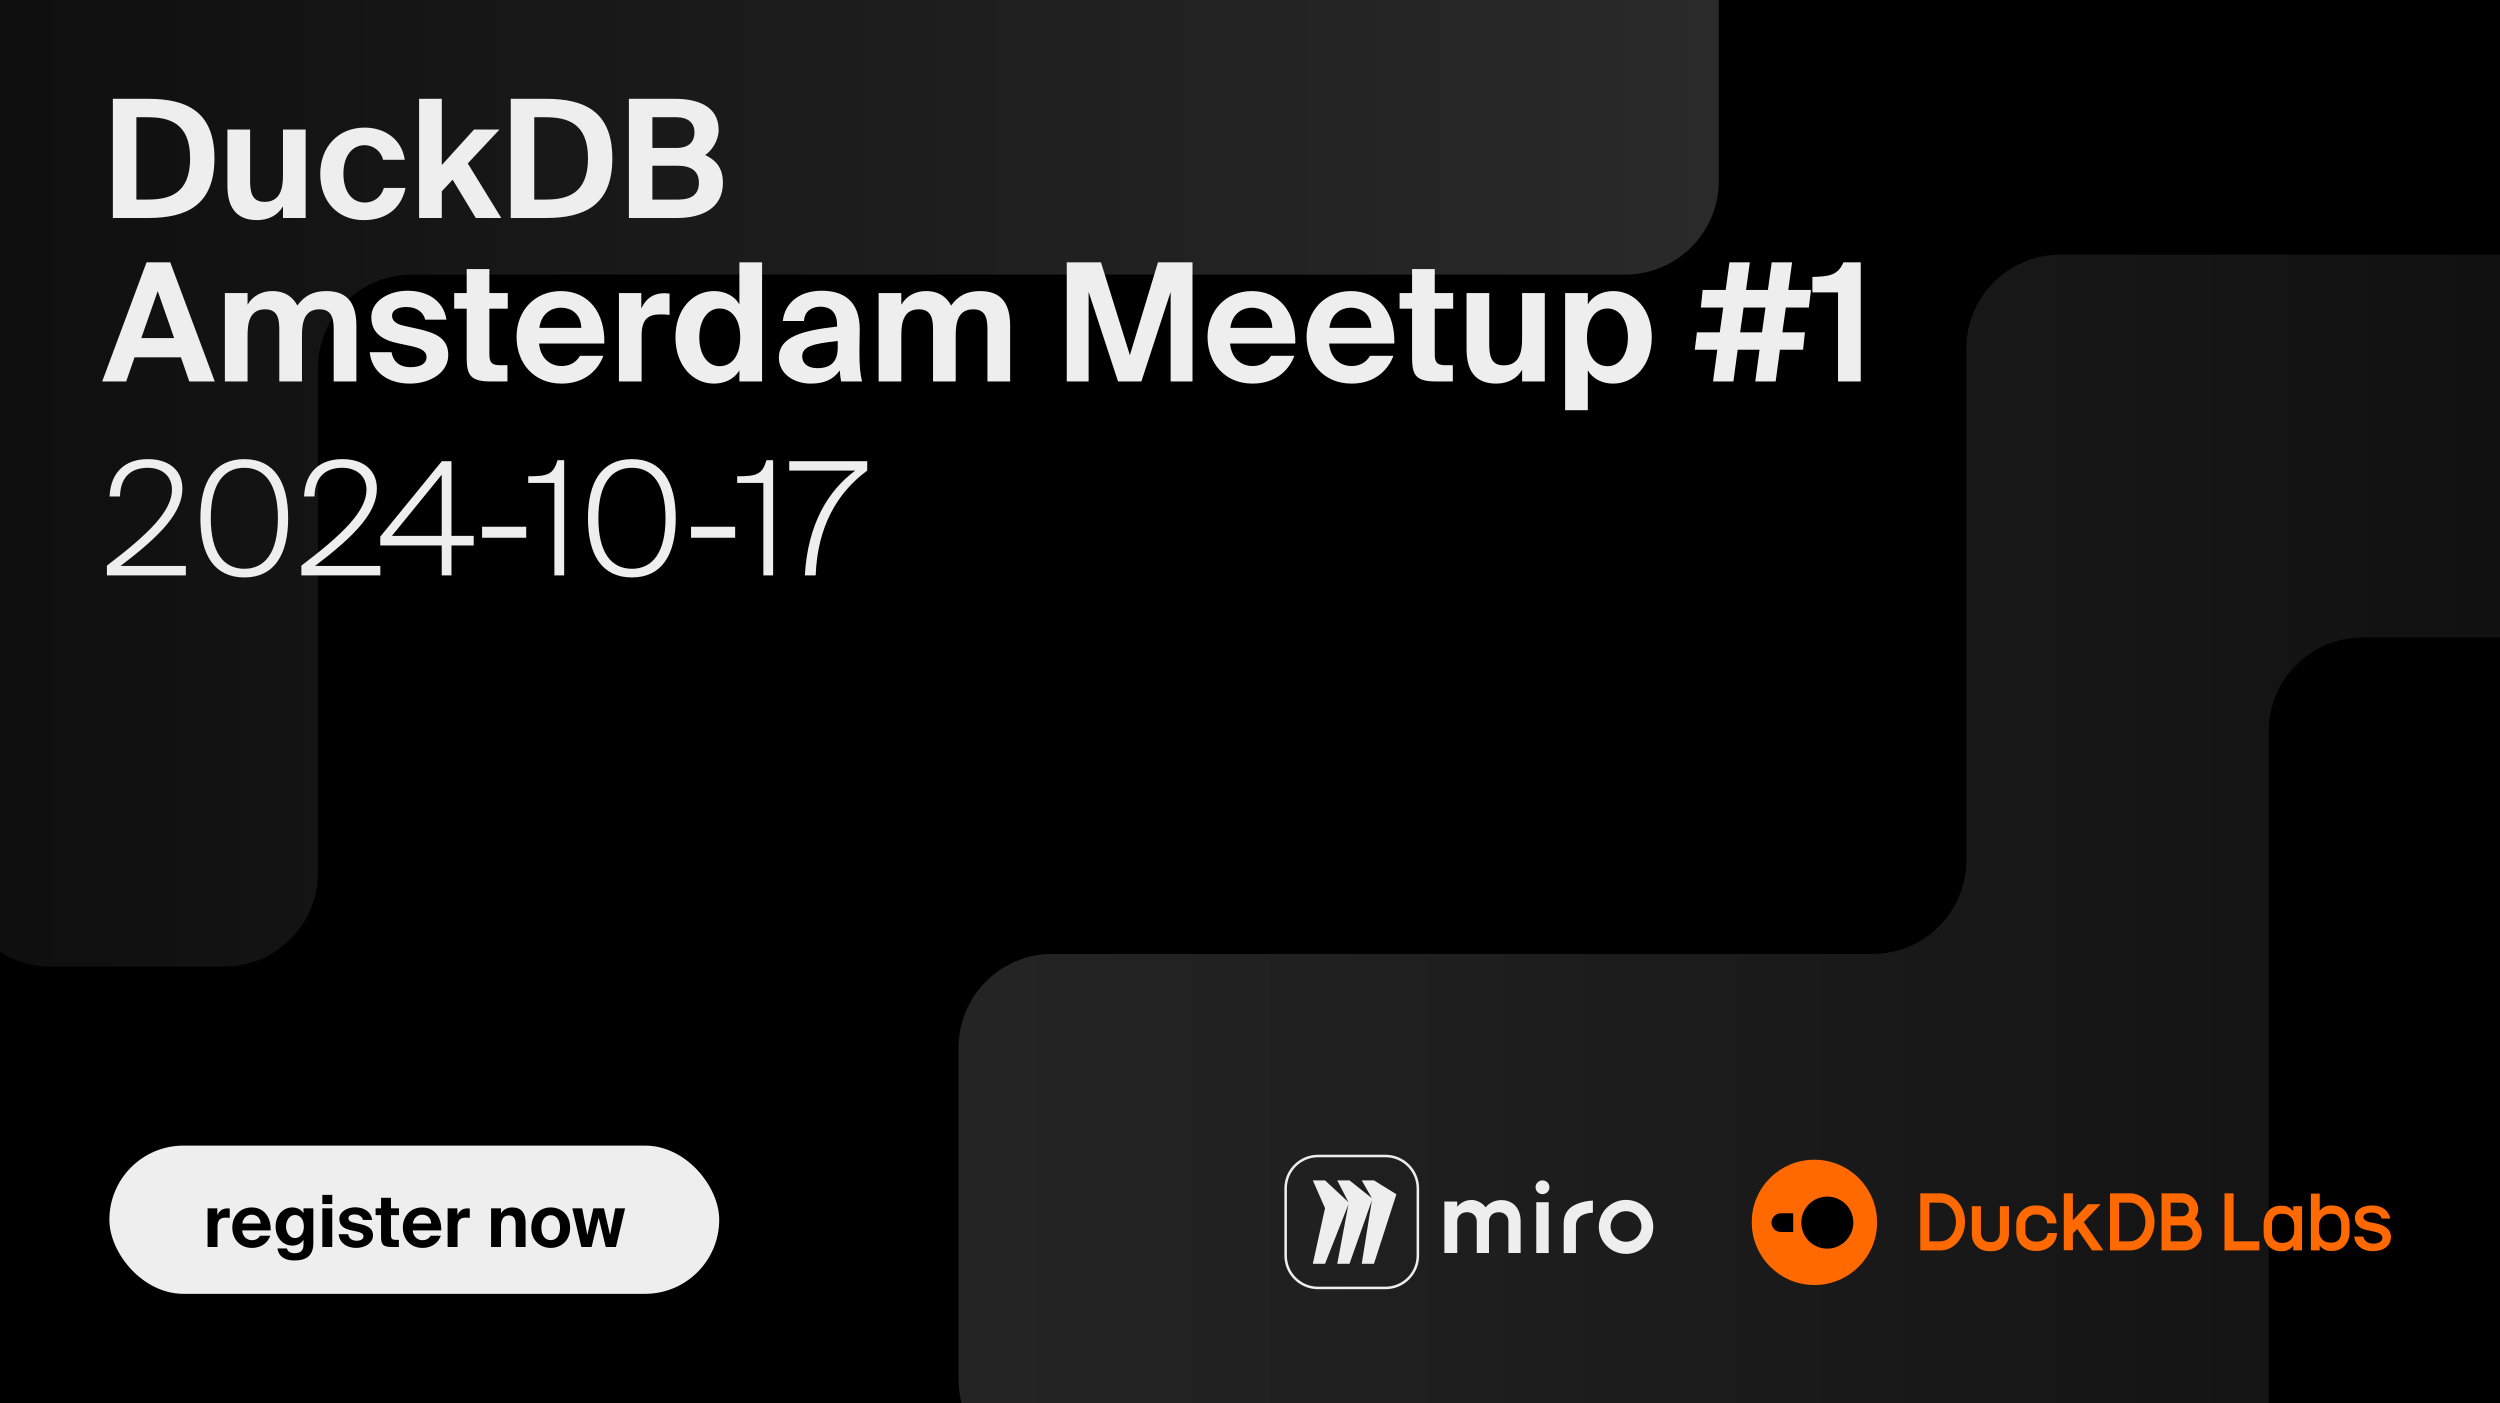 <svg width="367" height="206" viewBox="0 0 367 206" fill="none" xmlns="http://www.w3.org/2000/svg">
<rect x="0" y="0" width="367" height="206" fill="#808080" stroke="none"/>
<g clip-path="url(#clip0_4037_232)">
<rect width="367" height="206" fill="black"/>
<path d="M154.484 140.033L274.906 140.033C282.507 140.033 288.669 133.872 288.669 126.271L288.668 51.151C288.668 43.55 294.83 37.388 302.431 37.388L386.038 37.388C393.639 37.388 399.801 43.55 399.801 51.151L399.801 202.538C399.801 210.139 393.639 216.301 386.038 216.301L154.484 216.301C146.883 216.301 140.722 210.139 140.722 202.538L140.722 153.796C140.722 146.195 146.883 140.033 154.484 140.033Z" fill="url(#paint0_linear_4037_232)"/>
<path d="M46.677 128.12L46.677 54.075C46.677 46.474 52.839 40.312 60.44 40.312L238.55 40.312C246.151 40.312 252.313 34.15 252.313 26.55L252.313 -6.638C252.313 -14.238 246.151 -20.4 238.55 -20.4L7.34 -20.4C-0.261 -20.4 -6.422 -14.238 -6.422 -6.638L-6.422 128.12C-6.422 135.721 -0.261 141.883 7.34 141.883L32.915 141.883C40.516 141.883 46.678 135.721 46.677 128.12Z" fill="url(#paint1_linear_4037_232)"/>
<path d="M346.815 93.585L466.03 93.585L514.029 93.585C521.63 93.585 527.792 99.747 527.792 107.348L527.792 222.953C527.792 230.553 521.63 236.715 514.029 236.715L346.815 236.715C339.214 236.715 333.052 230.553 333.052 222.953L333.052 107.348C333.052 99.747 339.214 93.585 346.815 93.585Z" fill="black"/>
<rect x="16.056" y="168.174" width="89.525" height="21.762" rx="10.881" fill="#EEEEEE"/>
<path d="M33.723 177.411V178.782C33.511 178.751 33.332 178.751 33.121 178.751C32.404 178.751 31.929 179.015 31.929 180.08V183.056H30.473V177.379H31.908V178.371C32.235 177.664 32.741 177.39 33.406 177.39C33.501 177.39 33.628 177.4 33.723 177.411ZM39.736 180.618H35.547C35.631 181.589 36.285 182.064 36.982 182.064C37.436 182.064 37.879 181.906 38.174 181.41H39.672C39.367 182.254 38.544 183.193 36.992 183.193C35.167 183.193 34.101 181.832 34.101 180.196C34.101 178.508 35.273 177.252 36.95 177.252C38.702 177.252 39.788 178.614 39.736 180.618ZM36.94 178.318C36.391 178.318 35.684 178.656 35.568 179.616H38.259C38.227 178.656 37.552 178.318 36.94 178.318ZM43.297 181.747C44.11 181.747 44.606 181.061 44.606 180.049C44.606 179.046 44.11 178.36 43.297 178.36C42.548 178.36 41.989 179.109 41.989 180.059C41.989 180.998 42.548 181.747 43.297 181.747ZM44.553 177.379H45.998V182.486C45.998 184.343 44.954 185.039 43.213 185.039C41.999 185.039 40.934 184.596 40.733 183.277H42.115C42.242 183.741 42.633 183.974 43.287 183.974C44.046 183.974 44.553 183.615 44.553 182.76V182.001C44.184 182.623 43.519 182.855 42.928 182.855C41.535 182.855 40.459 181.705 40.459 180.049C40.459 178.434 41.504 177.252 42.928 177.252C43.645 177.252 44.3 177.622 44.553 178.118V177.379ZM47.32 177.379H48.776V183.056H47.32V177.379ZM47.32 175.406H48.776V176.757H47.32V175.406ZM54.639 179.088H53.278C53.162 178.614 52.74 178.276 52.065 178.276C51.527 178.276 51.147 178.476 51.147 178.825C51.147 179.131 51.368 179.363 51.907 179.479L52.666 179.648C53.795 179.901 54.755 180.186 54.755 181.357C54.755 182.496 53.584 183.193 52.297 183.193C50.904 183.193 49.849 182.475 49.712 181.178H51.115C51.2 181.726 51.58 182.138 52.339 182.138C52.972 182.138 53.363 181.906 53.363 181.494C53.363 181.072 52.93 180.914 52.434 180.798L51.59 180.618C50.524 180.397 49.817 179.954 49.817 178.92C49.817 177.907 50.915 177.231 52.139 177.231C53.32 177.231 54.439 177.78 54.639 179.088ZM55.939 177.379V175.839H57.395V177.379H58.576V178.381H57.395V181.315C57.395 181.895 57.595 182.011 58.112 182.011H58.555V183.056H57.49C56.181 183.056 55.939 182.655 55.939 181.526V178.381H55.137V177.379H55.939ZM64.774 180.618H60.586C60.67 181.589 61.324 182.064 62.02 182.064C62.474 182.064 62.917 181.906 63.213 181.41H64.711C64.405 182.254 63.582 183.193 62.031 183.193C60.206 183.193 59.14 181.832 59.14 180.196C59.14 178.508 60.311 177.252 61.989 177.252C63.74 177.252 64.827 178.614 64.774 180.618ZM61.978 178.318C61.43 178.318 60.723 178.656 60.607 179.616H63.297C63.266 178.656 62.59 178.318 61.978 178.318ZM68.962 177.411V178.782C68.751 178.751 68.572 178.751 68.361 178.751C67.643 178.751 67.168 179.015 67.168 180.08V183.056H65.712V177.379H67.147V178.371C67.474 177.664 67.981 177.39 68.646 177.39C68.74 177.39 68.867 177.4 68.962 177.411ZM73.546 177.379V178.128C73.874 177.548 74.486 177.252 75.192 177.252C76.554 177.252 77.155 178.075 77.155 179.479V183.056H75.699V179.795C75.699 179.067 75.541 178.424 74.718 178.424C73.758 178.424 73.546 179.204 73.546 180.101V183.056H72.091V177.379H73.546ZM80.845 178.392C80.043 178.392 79.473 179.036 79.473 180.228C79.473 181.42 80.043 182.053 80.845 182.053C81.647 182.053 82.216 181.42 82.216 180.228C82.216 179.036 81.647 178.392 80.845 178.392ZM80.845 183.193C79.41 183.193 77.996 182.212 77.996 180.228C77.996 178.234 79.41 177.252 80.845 177.252C82.28 177.252 83.694 178.234 83.694 180.228C83.694 182.212 82.28 183.193 80.845 183.193ZM86.223 181.304L87.109 177.379H88.66L89.557 181.294L90.317 177.379H91.762L90.422 183.056H88.924L87.89 178.751L86.845 183.056H85.347L84.017 177.379H85.463L86.223 181.304Z" fill="black"/>
<path d="M27.909 23.241C27.909 18.006 24.796 17.209 21.611 17.209H20.019V29.298H21.611C24.796 29.298 27.909 28.526 27.909 23.241ZM16.568 14.507H21.756C27.305 14.507 31.48 16.293 31.48 23.241C31.48 30.19 27.305 32 21.756 32H16.568V14.507ZM41.542 32V30.287C40.794 31.614 39.37 32.314 37.754 32.314C34.641 32.314 33.386 30.407 33.386 27.223V19.019H36.716V26.499C36.716 28.236 36.981 29.635 38.839 29.635C41.059 29.635 41.542 27.826 41.542 25.775V19.019H44.871V32H41.542ZM53.528 18.73C56.254 18.73 58.957 20.25 59.415 23.459H56.23C55.965 22.204 54.807 21.311 53.528 21.311C51.791 21.311 50.415 22.783 50.415 25.485C50.415 28.212 51.718 29.732 53.552 29.732C54.71 29.732 55.892 29.129 56.351 27.584H59.536C58.764 31.131 56.086 32.314 53.383 32.314C49.498 32.314 47.013 29.466 47.013 25.534C47.013 21.577 49.643 18.73 53.528 18.73ZM61.524 14.507H64.854V24.231L69.583 19.019H73.323L68.666 23.989L73.588 32H69.848L66.446 26.378L64.854 28.091V32H61.524V14.507ZM86.32 23.241C86.32 18.006 83.208 17.209 80.023 17.209H78.43V29.298H80.023C83.208 29.298 86.32 28.526 86.32 23.241ZM74.98 14.507H80.168C85.717 14.507 89.891 16.293 89.891 23.241C89.891 30.19 85.717 32 80.168 32H74.98V14.507ZM92.322 32V14.507H99.126C102.191 14.507 105.496 15.472 105.496 19.067C105.496 20.708 104.41 22.18 103.518 22.759C104.869 23.41 106.124 24.424 106.124 26.837C106.124 30.601 103.011 32 99.416 32H92.322ZM95.773 24.327V29.298H99.585C101.612 29.298 102.601 28.453 102.601 26.837C102.601 25.196 101.587 24.327 99.44 24.327H95.773ZM95.773 17.209V21.721H99.344C100.984 21.721 101.949 20.949 101.949 19.405C101.949 18.03 100.96 17.209 99.344 17.209H95.773ZM15 56L21.515 38.507H24.989L31.528 56H27.788L26.557 52.453H19.753L18.523 56H15ZM23.155 42.73L20.742 49.63H25.568L23.155 42.73ZM48.986 56V48.448C48.986 47.024 48.866 45.408 46.911 45.408C44.691 45.408 44.33 47.266 44.33 49.244V56H41V48.448C41 47.024 40.879 45.408 38.925 45.408C36.705 45.408 36.343 47.266 36.343 49.244V56H33.013V43.019H36.343V44.732C37.091 43.453 38.394 42.73 39.962 42.73C42.158 42.73 43.147 43.912 43.654 44.853C44.691 43.405 45.97 42.73 47.925 42.73C51.182 42.73 52.316 44.756 52.316 47.821V56H48.986ZM65.538 46.928H62.426C62.16 45.842 61.195 45.07 59.651 45.07C58.421 45.07 57.552 45.528 57.552 46.325C57.552 47.024 58.059 47.555 59.289 47.821L61.026 48.207C63.608 48.786 65.804 49.437 65.804 52.115C65.804 54.721 63.126 56.314 60.182 56.314C56.997 56.314 54.584 54.673 54.271 51.705H57.48C57.673 52.96 58.541 53.901 60.279 53.901C61.726 53.901 62.619 53.37 62.619 52.429C62.619 51.464 61.63 51.102 60.496 50.837L58.565 50.426C56.129 49.92 54.512 48.906 54.512 46.542C54.512 44.225 57.021 42.681 59.82 42.681C62.523 42.681 65.08 43.936 65.538 46.928ZM68.509 43.019V39.496H71.839V43.019H74.541V45.311H71.839V52.019C71.839 53.346 72.298 53.611 73.48 53.611H74.493V56H72.056C69.064 56 68.509 55.083 68.509 52.501V45.311H66.676V43.019H68.509ZM88.715 50.426H79.136C79.329 52.646 80.825 53.732 82.417 53.732C83.455 53.732 84.468 53.37 85.144 52.236H88.57C87.87 54.166 85.988 56.314 82.442 56.314C78.267 56.314 75.831 53.201 75.831 49.461C75.831 45.601 78.509 42.73 82.345 42.73C86.35 42.73 88.835 45.842 88.715 50.426ZM82.321 45.166C81.066 45.166 79.45 45.939 79.184 48.134H85.337C85.265 45.939 83.72 45.166 82.321 45.166ZM98.291 43.091V46.228C97.809 46.156 97.398 46.156 96.916 46.156C95.275 46.156 94.189 46.759 94.189 49.196V56H90.86V43.019H94.141V45.287C94.889 43.67 96.047 43.043 97.567 43.043C97.784 43.043 98.074 43.067 98.291 43.091ZM111.873 56H108.543V54.359C107.699 55.807 106.155 56.314 104.803 56.314C101.715 56.314 99.157 53.66 99.157 49.51C99.157 45.432 101.667 42.73 104.803 42.73C106.444 42.73 107.844 43.453 108.543 44.684V38.507H111.873V56ZM105.624 53.756C107.458 53.756 108.664 52.188 108.664 49.51C108.664 46.904 107.458 45.287 105.624 45.287C103.887 45.287 102.656 47 102.656 49.534C102.656 52.067 103.887 53.756 105.624 53.756ZM122.977 51.03V50.065C119.237 50.45 117.765 50.885 117.765 52.333C117.765 53.273 118.489 54.046 120.009 54.046C122.108 54.046 122.977 52.936 122.977 51.03ZM123.267 54.383C122.326 55.735 120.974 56.314 119.02 56.314C116.535 56.314 114.339 54.866 114.339 52.501C114.339 49.437 117.765 48.52 122.881 47.941V47.724C122.881 45.721 121.795 45.022 120.444 45.022C119.165 45.022 118.103 45.673 118.031 47.121H114.918C115.184 44.563 117.259 42.681 120.612 42.681C123.677 42.681 126.21 44.032 126.21 48.4C126.21 48.786 126.162 50.547 126.162 51.705C126.162 53.756 126.283 54.914 126.548 56H123.484C123.387 55.59 123.339 55.035 123.267 54.383ZM144.957 56V48.448C144.957 47.024 144.836 45.408 142.882 45.408C140.662 45.408 140.3 47.266 140.3 49.244V56H136.97V48.448C136.97 47.024 136.85 45.408 134.895 45.408C132.676 45.408 132.314 47.266 132.314 49.244V56H128.984V43.019H132.314V44.732C133.062 43.453 134.365 42.73 135.933 42.73C138.129 42.73 139.118 43.912 139.625 44.853C140.662 43.405 141.941 42.73 143.895 42.73C147.153 42.73 148.287 44.756 148.287 47.821V56H144.957ZM167.555 56H164.129L159.81 42.85V56H156.601V38.507H161.62L165.866 52.139L169.992 38.507H175.059V56H171.85V42.85L167.555 56ZM190.152 50.426H180.573C180.766 52.646 182.262 53.732 183.855 53.732C184.892 53.732 185.906 53.37 186.581 52.236H190.007C189.308 54.166 187.426 56.314 183.879 56.314C179.705 56.314 177.268 53.201 177.268 49.461C177.268 45.601 179.946 42.73 183.782 42.73C187.788 42.73 190.273 45.842 190.152 50.426ZM183.758 45.166C182.503 45.166 180.887 45.939 180.621 48.134H186.774C186.702 45.939 185.158 45.166 183.758 45.166ZM204.69 50.426H195.111C195.304 52.646 196.8 53.732 198.393 53.732C199.43 53.732 200.444 53.37 201.119 52.236H204.545C203.846 54.166 201.964 56.314 198.417 56.314C194.243 56.314 191.806 53.201 191.806 49.461C191.806 45.601 194.484 42.73 198.32 42.73C202.326 42.73 204.811 45.842 204.69 50.426ZM198.296 45.166C197.042 45.166 195.425 45.939 195.16 48.134H201.312C201.24 45.939 199.696 45.166 198.296 45.166ZM207.293 43.019V39.496H210.623V43.019H213.325V45.311H210.623V52.019C210.623 53.346 211.082 53.611 212.264 53.611H213.277V56H210.84C207.848 56 207.293 55.083 207.293 52.501V45.311H205.46V43.019H207.293ZM223.445 56V54.287C222.697 55.614 221.274 56.314 219.657 56.314C216.545 56.314 215.29 54.407 215.29 51.223V43.019H218.62V50.499C218.62 52.236 218.885 53.635 220.743 53.635C222.963 53.635 223.445 51.826 223.445 49.775V43.019H226.775V56H223.445ZM236.011 53.756C237.748 53.756 238.978 52.067 238.978 49.534C238.978 47 237.748 45.287 236.011 45.287C234.177 45.287 232.97 46.904 232.97 49.51C232.97 52.188 234.177 53.756 236.011 53.756ZM233.091 60.222H229.761V43.019H233.091V44.684C233.791 43.453 235.19 42.73 236.831 42.73C239.968 42.73 242.477 45.432 242.477 49.51C242.477 53.66 239.895 56.314 236.807 56.314C235.456 56.314 233.936 55.807 233.091 54.359V60.222ZM249.952 42.561H253.33L253.885 38.507H256.877L256.322 42.561H259.531L260.086 38.507H263.078L262.523 42.561H265.852L265.539 45.142H262.161L261.654 48.786H264.96L264.694 51.343H261.292L260.665 56H257.673L258.3 51.343H255.091L254.464 56H251.472L252.099 51.343H248.794L249.107 48.786H252.461L252.968 45.142H249.686L249.952 42.561ZM255.96 45.142L255.453 48.786H258.662L259.169 45.142H255.96ZM273.154 56H269.824V42.922H266.06V40.654C268.569 40.582 269.8 40.413 270.62 38.507H273.154V56Z" fill="#EEEEEE"/>
<path d="M21.708 67.399C24.784 67.399 26.773 69.018 26.773 71.724C26.773 75.124 23.859 78.432 17.683 83.081H27.282V84.469H15.694V83.035C21.87 78.339 25.247 75.009 25.247 71.886C25.247 69.735 23.604 68.671 21.708 68.671C19.603 68.671 17.683 69.665 17.614 72.881H16.087C16.249 69.296 18.377 67.399 21.708 67.399ZM35.871 84.769C31.43 84.769 29.418 81.416 29.418 76.073C29.418 70.776 31.43 67.399 35.871 67.399C40.266 67.399 42.301 70.776 42.301 76.073C42.301 81.416 40.266 84.769 35.871 84.769ZM35.871 83.497C38.878 83.497 40.798 81.138 40.798 76.073C40.798 71.053 38.878 68.671 35.871 68.671C32.841 68.671 30.944 71.053 30.944 76.073C30.944 81.138 32.841 83.497 35.871 83.497ZM50.259 67.399C53.335 67.399 55.324 69.018 55.324 71.724C55.324 75.124 52.41 78.432 46.234 83.081H55.833V84.469H44.245V83.035C50.421 78.339 53.798 75.009 53.798 71.886C53.798 69.735 52.156 68.671 50.259 68.671C48.154 68.671 46.234 69.665 46.165 72.881H44.638C44.8 69.296 46.928 67.399 50.259 67.399ZM64.843 69.689L57.534 78.663H64.843V69.689ZM69.538 78.663V80.074H66.277V84.469H64.843V80.074H55.822V78.779L64.866 67.7H66.277V78.663H69.538ZM77.247 78.941H70.77V77.322H77.247V78.941ZM82.82 84.469H81.385V70.891H77.546V69.92C80.483 69.92 81.224 69.619 81.848 67.561H82.82V84.469ZM92.77 84.769C88.329 84.769 86.317 81.416 86.317 76.073C86.317 70.776 88.329 67.399 92.77 67.399C97.165 67.399 99.2 70.776 99.2 76.073C99.2 81.416 97.165 84.769 92.77 84.769ZM92.77 83.497C95.777 83.497 97.697 81.138 97.697 76.073C97.697 71.053 95.777 68.671 92.77 68.671C89.74 68.671 87.843 71.053 87.843 76.073C87.843 81.138 89.74 83.497 92.77 83.497ZM107.921 78.941H101.445V77.322H107.921V78.941ZM113.494 84.469H112.06V70.891H108.22V69.92C111.158 69.92 111.898 69.619 112.522 67.561H113.494V84.469ZM115.858 69.087V67.7H127.307V69.087C122.866 72.349 119.998 77.368 119.743 84.469H118.148C118.587 76.905 121.571 72.025 125.549 69.087H115.858Z" fill="#EEEEEE"/>
<path d="M229.553 179.581V183.946H231.345V179.849C231.345 178.024 233.835 178.02 233.835 178.02V176.244C233.835 176.244 233.138 176.275 232.588 176.399C231.03 176.749 229.553 177.517 229.553 179.581Z" fill="#EEEEEE"/>
<path d="M216.045 176.156C216.743 176.156 217.615 176.55 218.09 177.243C218.581 176.613 219.39 176.188 220.389 176.171C221.658 176.155 223.228 176.943 223.228 179.308V183.94H221.435V179.307C221.435 178.519 220.864 177.952 220.009 177.952C219.153 177.952 218.583 178.519 218.583 179.307V183.94H216.79V179.307C216.79 178.519 216.219 177.952 215.364 177.952C214.508 177.952 213.921 178.519 213.921 179.307V183.94H212.036V176.39H213.921V177.148C214.429 176.534 215.174 176.155 216.046 176.155H216.045V176.156Z" fill="#EEEEEE"/>
<path d="M227.349 176.487V183.946H225.527V176.487H227.349Z" fill="#EEEEEE"/>
<path d="M226.438 175.3C227 175.3 227.455 174.847 227.455 174.289C227.455 173.731 226.999 173.279 226.438 173.279C225.876 173.279 225.421 173.731 225.421 174.289C225.421 174.847 225.876 175.3 226.438 175.3Z" fill="#EEEEEE"/>
<path d="M238.701 176.14C236.495 176.14 234.706 177.916 234.706 180.107C234.706 182.297 236.495 184.074 238.701 184.074C240.908 184.074 242.697 182.297 242.697 180.107C242.697 177.916 240.908 176.14 238.701 176.14ZM238.701 182.29C237.452 182.29 236.439 181.285 236.439 180.045C236.439 178.804 237.452 177.799 238.701 177.799C239.951 177.799 240.963 178.804 240.963 180.045C240.963 181.285 239.951 182.29 238.701 182.29Z" fill="#EEEEEE"/>
<path d="M188.732 174.451C188.732 171.829 190.863 169.702 193.491 169.702H203.382C206.011 169.702 208.141 171.829 208.141 174.451V184.321C208.141 186.944 206.01 189.07 203.382 189.07H193.491C190.863 189.07 188.732 186.943 188.732 184.321V174.451Z" stroke="#EEEEEE" stroke-width="0.371"/>
<path fill-rule="evenodd" clip-rule="evenodd" d="M201.697 173.279H199.902L201.398 175.903L198.106 173.279H196.31L197.956 176.486L194.515 173.279H192.719L194.515 177.361L192.719 185.524H194.515L197.956 176.778L196.31 185.524H198.106L201.398 176.195L199.902 185.524H201.697L204.99 175.32L201.697 173.279Z" fill="#EEEEEE"/>
<g clip-path="url(#clip1_4037_232)">
<path d="M266.358 170.247C271.439 170.247 275.556 174.364 275.556 179.445C275.556 184.526 271.439 188.643 266.358 188.643C261.277 188.643 257.16 184.526 257.16 179.445C257.123 174.364 261.24 170.247 266.358 170.247Z" fill="#FF6900"/>
<path d="M261.426 180.854H263.243V178.11H261.426C260.684 178.11 260.053 178.74 260.053 179.482C260.053 180.224 260.647 180.854 261.426 180.854Z" fill="black"/>
<path d="M272.07 179.482C272.07 177.368 270.364 175.662 268.25 175.662C266.136 175.662 264.43 177.368 264.43 179.482C264.43 181.596 266.136 183.302 268.25 183.302C270.364 183.302 272.07 181.522 272.07 179.482Z" fill="black"/>
<path d="M293.582 177.072V180.93C293.582 181.745 293.063 182.339 292.358 182.339H292.024C291.32 182.339 290.8 181.745 290.8 180.93V177.072H289.465V181.152C289.465 182.636 290.541 183.674 291.987 183.674H292.395C293.879 183.674 294.917 182.599 294.917 181.152V177.072H293.582ZM333.527 180.93V179.706C333.527 178.815 334.047 178.185 334.825 178.185H335.159C336.124 178.185 336.791 178.927 336.791 179.965V180.633C336.791 181.708 336.086 182.45 335.159 182.45H334.825C334.047 182.413 333.527 181.82 333.527 180.93ZM332.303 180.93C332.303 182.524 333.342 183.674 334.788 183.674H335.122C335.716 183.674 336.235 183.377 336.643 182.895V183.563H337.941V177.072H336.643V177.777C336.235 177.295 335.716 176.998 335.122 176.998H334.788C333.305 176.998 332.303 178.111 332.303 179.743V180.93ZM326.555 183.563H331.673V182.228H327.89V175.181H326.555V183.563ZM340.426 180.633V179.965C340.426 178.927 341.094 178.185 342.058 178.185H342.392C343.171 178.185 343.69 178.815 343.69 179.706V180.892C343.69 181.783 343.171 182.413 342.392 182.413H342.058C341.094 182.413 340.426 181.708 340.426 180.633ZM339.239 183.563H340.537V182.858C340.945 183.34 341.464 183.637 342.058 183.637H342.392C343.875 183.637 344.914 182.487 344.914 180.892V179.706C344.914 178.074 343.875 176.961 342.392 176.961H342.058C341.464 176.961 340.945 177.258 340.537 177.74V175.218H339.239V183.563ZM349.624 178.89H350.885C350.663 177.703 349.661 176.961 348.252 176.961C346.657 176.961 345.693 177.666 345.693 178.815C345.693 179.706 346.397 180.41 347.547 180.596L348.586 180.818C349.29 180.967 349.735 181.263 349.735 181.708C349.735 182.228 349.216 182.561 348.4 182.561C347.584 182.561 347.065 182.153 346.917 181.523H345.581C345.767 182.858 346.805 183.674 348.326 183.674C349.995 183.674 350.996 182.821 350.996 181.523C350.996 180.559 350.143 179.854 348.771 179.594L347.807 179.409C347.287 179.26 346.954 179.001 346.954 178.667C346.954 178.259 347.436 177.999 348.178 177.999C348.994 178.037 349.513 178.37 349.624 178.89ZM305.896 179.409L308.381 176.776H306.489L304.301 179.149V175.181H302.966V183.526H304.301V181.078L304.931 180.41L307.12 183.563H308.789L305.896 179.409ZM284.866 182.228H283.234V176.553H284.866C286.127 176.553 287.129 177.814 287.129 179.372C287.129 180.93 286.127 182.228 284.866 182.228ZM284.866 175.181H281.899V183.563H284.866C286.832 183.563 288.464 181.708 288.464 179.372C288.464 177.035 286.869 175.181 284.866 175.181ZM312.683 182.228H311.088V176.553H312.683C313.944 176.553 314.946 177.814 314.946 179.372C314.946 180.93 313.944 182.228 312.683 182.228ZM312.683 175.181H309.753V183.563H312.683C314.686 183.563 316.281 181.708 316.281 179.372C316.281 177.035 314.686 175.181 312.683 175.181ZM320.731 182.228H318.654V179.891H320.731C321.362 179.891 321.881 180.41 321.881 181.041C321.881 181.708 321.362 182.228 320.731 182.228ZM318.654 178.556V176.553H320.324C320.88 176.553 321.325 176.998 321.325 177.554C321.325 178.111 320.88 178.556 320.324 178.556H318.654ZM322.178 179.001C322.475 178.593 322.697 178.074 322.697 177.554C322.697 176.256 321.622 175.181 320.324 175.181H317.319V183.563H320.731C322.104 183.563 323.216 182.45 323.216 181.041C323.216 180.225 322.808 179.446 322.178 179.001ZM298.737 178.296H299.071C299.887 178.296 300.518 178.89 300.518 179.594H301.89C301.89 178.148 300.629 176.961 299.071 176.961H298.737C297.217 176.961 295.993 178.185 295.993 179.706V180.892C295.993 182.413 297.217 183.637 298.737 183.637H299.071C300.666 183.637 301.964 182.45 301.964 181.004H300.592C300.592 181.708 299.887 182.265 299.071 182.265H298.737C297.959 182.265 297.328 181.634 297.328 180.892V179.706C297.328 178.927 297.959 178.296 298.737 178.296Z" fill="#FF6900"/>
</g>
</g>
<defs>
<linearGradient id="paint0_linear_4037_232" x1="76.955" y1="126.844" x2="399.801" y2="126.844" gradientUnits="userSpaceOnUse">
<stop stop-color="#2A2A2A"/>
<stop offset="1" stop-color="#0E0E0E"/>
</linearGradient>
<linearGradient id="paint1_linear_4037_232" x1="252.312" y1="62.519" x2="-6.422" y2="62.519" gradientUnits="userSpaceOnUse">
<stop stop-color="#2A2A2A"/>
<stop offset="1" stop-color="#0E0E0E"/>
</linearGradient>
<clipPath id="clip0_4037_232">
<rect width="367" height="206" fill="white"/>
</clipPath>
<clipPath id="clip1_4037_232">
<rect width="93.836" height="18.396" fill="white" transform="translate(257.161 170.247)"/>
</clipPath>
</defs>
</svg>
